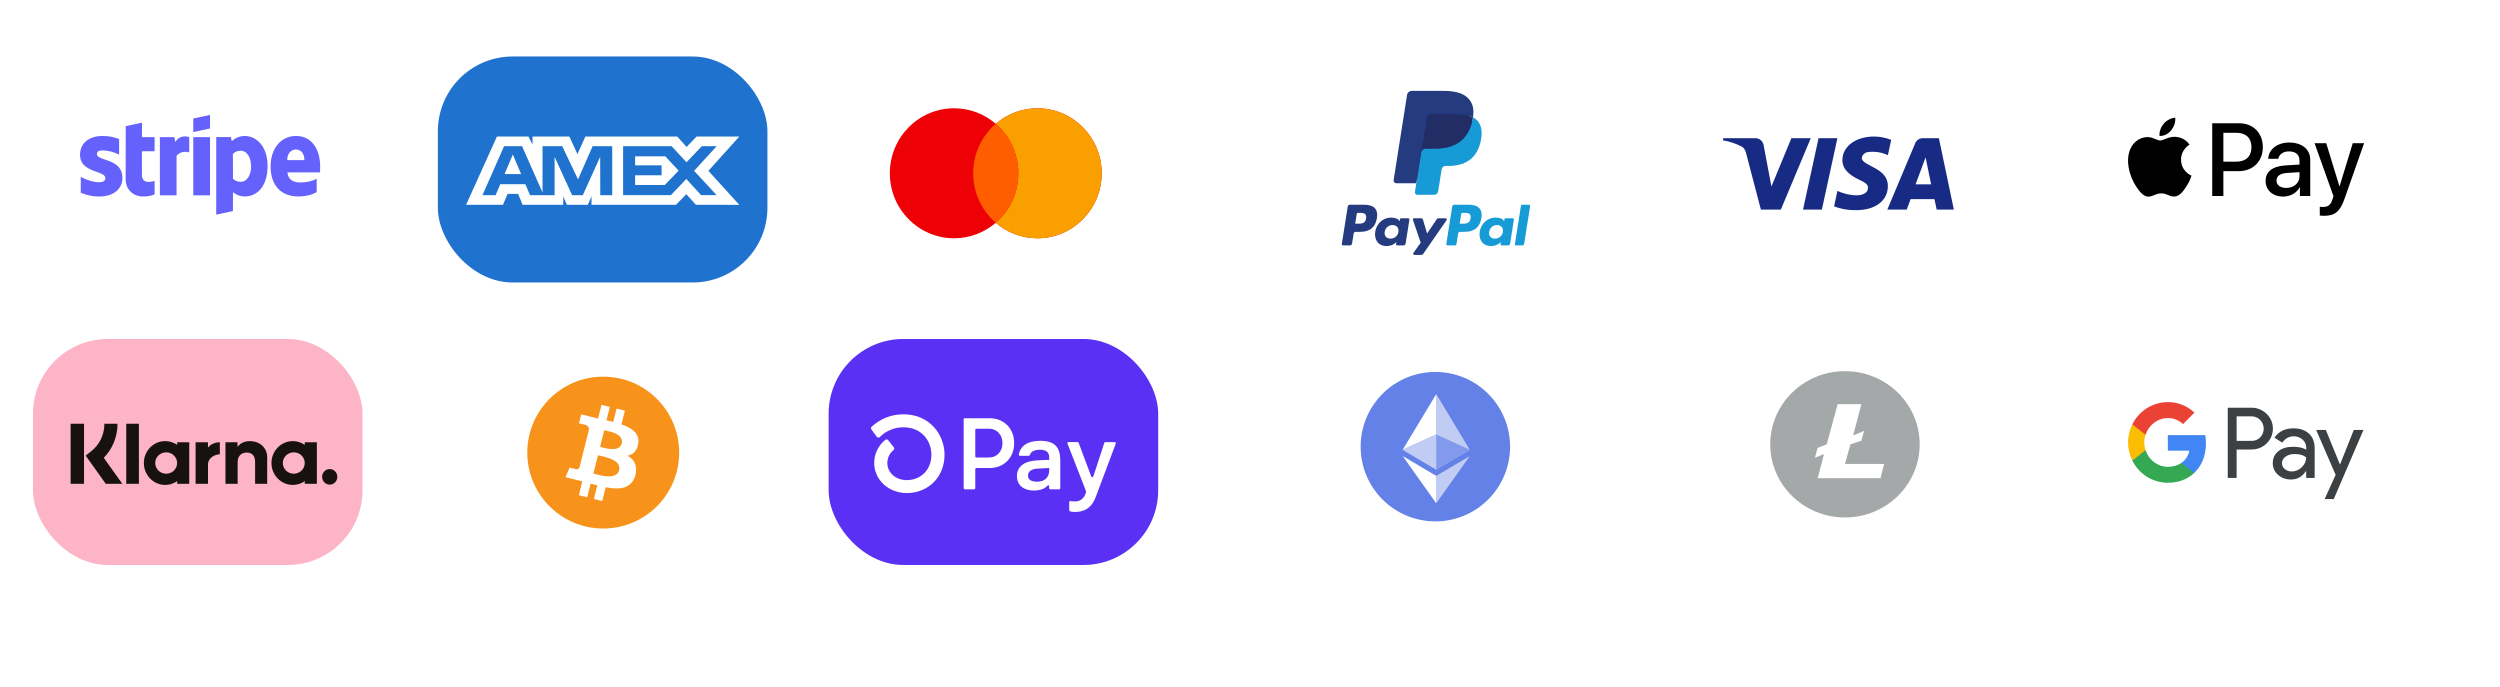 <svg width="531" height="146" viewBox="0 0 531 146" fill="none" xmlns="http://www.w3.org/2000/svg">
<g clip-path="url(#clip0_156_326)">
<g filter="url(#filter0_d_156_326)">
<rect x="7" y="11" width="70" height="48" rx="15.875" fill="white"/>
<path fill-rule="evenodd" clip-rule="evenodd" d="M44.611 27.284L41.055 28.047V25.164L44.611 24.415V27.284ZM30.161 26.055L26.704 26.79L26.69 38.109C26.69 40.201 28.262 41.741 30.359 41.741C31.521 41.741 32.371 41.529 32.838 41.275V38.406C32.385 38.59 30.146 39.24 30.146 37.148V32.132H32.838V29.121H30.146L30.161 26.055ZM21.788 31.947C21.038 31.947 20.584 32.159 20.584 32.711C20.584 33.312 21.364 33.577 22.332 33.906C23.91 34.441 25.987 35.145 25.996 37.756C25.996 40.285 23.97 41.741 21.023 41.741C19.805 41.741 18.473 41.501 17.156 40.935V37.572C18.346 38.222 19.848 38.703 21.023 38.703C21.817 38.703 22.383 38.491 22.383 37.84C22.383 37.174 21.538 36.869 20.517 36.501C18.962 35.941 17 35.235 17 32.88C17 30.379 18.913 28.881 21.788 28.881C22.964 28.881 24.126 29.064 25.302 29.531V32.852C24.225 32.273 22.865 31.947 21.788 31.947ZM37.244 30.167L37.018 29.121H33.958V41.487H37.499V33.106C38.335 32.018 39.752 32.216 40.191 32.371V29.121C39.738 28.952 38.08 28.641 37.244 30.167ZM41.055 29.121H44.611V41.487H41.055V29.121ZM68 35.353C68 31.735 66.243 28.881 62.886 28.881C59.514 28.881 57.474 31.735 57.474 35.325C57.474 39.579 59.883 41.727 63.339 41.727C65.025 41.727 66.3 41.345 67.263 40.808V37.982C66.3 38.462 65.195 38.759 63.792 38.759C62.418 38.759 61.2 38.279 61.044 36.611H67.972C67.972 36.533 67.977 36.356 67.983 36.153V36.152V36.152V36.152C67.991 35.875 68 35.549 68 35.353ZM61.002 34.011C61.002 32.414 61.979 31.75 62.872 31.75C63.736 31.75 64.657 32.414 64.657 34.011H61.002ZM49.229 29.983C49.725 29.531 50.617 28.881 52.006 28.881C54.485 28.881 56.822 31.114 56.837 35.212C56.837 39.692 54.527 41.727 51.992 41.727C50.745 41.727 49.994 41.204 49.484 40.837L49.47 44.836L45.928 45.585V29.107H49.045L49.229 29.983ZM49.484 37.954C49.824 38.321 50.32 38.618 51.156 38.618C52.459 38.618 53.337 37.205 53.337 35.311C53.337 33.46 52.445 32.018 51.156 32.018C50.348 32.018 49.838 32.301 49.47 32.711L49.484 37.954Z" fill="#6461FC"/>
</g>
<g filter="url(#filter1_d_156_326)">
<rect x="357" y="12" width="70" height="48" rx="15.875" fill="white"/>
<path fill-rule="evenodd" clip-rule="evenodd" d="M378.251 44.517H374.01L370.83 32.385C370.679 31.827 370.359 31.334 369.887 31.101C368.711 30.517 367.414 30.052 366 29.817V29.35H372.831C373.774 29.35 374.481 30.052 374.599 30.867L376.249 39.618L380.488 29.35H384.61L378.251 44.517ZM386.968 44.517H382.963L386.26 29.35H390.265L386.968 44.517ZM395.447 33.552C395.565 32.735 396.272 32.268 397.097 32.268C398.393 32.151 399.805 32.385 400.984 32.967L401.691 29.702C400.512 29.235 399.216 29 398.039 29C394.152 29 391.324 31.101 391.324 34.017C391.324 36.235 393.327 37.4 394.742 38.101C396.272 38.801 396.861 39.268 396.743 39.967C396.743 41.017 395.565 41.484 394.388 41.484C392.974 41.484 391.56 41.134 390.265 40.55L389.558 43.817C390.972 44.4 392.502 44.634 393.917 44.634C398.275 44.749 400.984 42.651 400.984 39.5C400.984 35.533 395.447 35.301 395.447 33.552ZM415 44.517L411.82 29.35H408.404C407.697 29.35 406.99 29.817 406.754 30.517L400.866 44.517H404.989L405.812 42.301H410.877L411.349 44.517H415ZM408.994 33.434L410.17 39.15H406.872L408.994 33.434Z" fill="#172B85"/>
</g>
<g filter="url(#filter2_d_156_326)">
<rect x="270" y="13" width="70" height="48" rx="15.875" fill="white"/>
<path fill-rule="evenodd" clip-rule="evenodd" d="M289.8 43.482H286.689C286.476 43.482 286.295 43.637 286.262 43.847L285.003 51.825C284.978 51.982 285.1 52.124 285.26 52.124H286.745C286.958 52.124 287.139 51.969 287.172 51.759L287.512 49.607C287.545 49.397 287.726 49.242 287.938 49.242H288.923C290.973 49.242 292.156 48.25 292.465 46.285C292.604 45.425 292.471 44.749 292.068 44.276C291.626 43.757 290.841 43.482 289.8 43.482ZM290.159 46.396C289.989 47.512 289.136 47.512 288.311 47.512H287.842L288.171 45.427C288.191 45.301 288.3 45.209 288.427 45.209H288.642C289.204 45.209 289.734 45.209 290.008 45.529C290.171 45.72 290.221 46.004 290.159 46.396ZM299.1 46.36H297.61C297.483 46.36 297.374 46.453 297.354 46.579L297.288 46.996L297.184 46.845C296.862 46.377 296.142 46.22 295.424 46.22C293.778 46.22 292.372 47.467 292.098 49.216C291.956 50.089 292.158 50.923 292.653 51.505C293.107 52.04 293.757 52.263 294.53 52.263C295.856 52.263 296.592 51.41 296.592 51.41L296.525 51.824C296.5 51.982 296.622 52.124 296.781 52.124H298.123C298.336 52.124 298.516 51.969 298.55 51.759L299.355 46.659C299.381 46.503 299.259 46.36 299.1 46.36ZM297.023 49.26C296.88 50.111 296.204 50.682 295.343 50.682C294.91 50.682 294.564 50.544 294.342 50.281C294.122 50.02 294.038 49.648 294.108 49.234C294.243 48.39 294.93 47.8 295.778 47.8C296.201 47.8 296.545 47.941 296.771 48.206C296.998 48.474 297.088 48.848 297.023 49.26ZM305.538 46.36H307.035C307.245 46.36 307.367 46.595 307.248 46.767L302.268 53.955C302.188 54.071 302.055 54.141 301.913 54.141H300.418C300.207 54.141 300.084 53.903 300.206 53.731L301.757 51.542L300.108 46.703C300.051 46.535 300.175 46.36 300.354 46.36H301.825C302.016 46.36 302.185 46.485 302.24 46.668L303.115 49.591L305.18 46.55C305.261 46.431 305.395 46.36 305.538 46.36Z" fill="#253B80"/>
<path fill-rule="evenodd" clip-rule="evenodd" d="M321.771 51.825L323.048 43.701C323.067 43.575 323.177 43.482 323.304 43.481H324.741C324.9 43.481 325.022 43.624 324.997 43.781L323.737 51.759C323.705 51.969 323.524 52.124 323.31 52.124H322.026C321.868 52.124 321.746 51.982 321.771 51.825ZM311.992 43.482H308.88C308.668 43.482 308.487 43.637 308.454 43.847L307.195 51.825C307.17 51.982 307.292 52.124 307.451 52.124H309.048C309.196 52.124 309.323 52.016 309.346 51.869L309.703 49.607C309.736 49.396 309.918 49.242 310.13 49.242H311.114C313.164 49.242 314.347 48.25 314.656 46.285C314.796 45.425 314.662 44.749 314.259 44.276C313.817 43.757 313.033 43.482 311.992 43.482ZM312.351 46.396C312.181 47.512 311.328 47.512 310.503 47.512H310.034L310.364 45.427C310.384 45.301 310.492 45.208 310.62 45.208H310.835C311.396 45.208 311.927 45.208 312.2 45.529C312.364 45.72 312.413 46.004 312.351 46.396ZM321.292 46.36H319.803C319.675 46.36 319.566 46.453 319.547 46.579L319.481 46.996L319.376 46.845C319.054 46.376 318.335 46.22 317.617 46.22C315.971 46.22 314.565 47.467 314.291 49.216C314.149 50.089 314.351 50.923 314.846 51.505C315.301 52.04 315.949 52.263 316.722 52.263C318.049 52.263 318.784 51.41 318.784 51.41L318.718 51.824C318.693 51.982 318.815 52.124 318.975 52.124H320.316C320.529 52.124 320.71 51.969 320.743 51.759L321.549 46.659C321.573 46.502 321.451 46.36 321.292 46.36ZM319.215 49.26C319.072 50.111 318.396 50.682 317.534 50.682C317.102 50.682 316.756 50.544 316.533 50.281C316.313 50.02 316.23 49.648 316.3 49.234C316.435 48.39 317.121 47.8 317.969 47.8C318.392 47.8 318.736 47.94 318.963 48.206C319.191 48.474 319.281 48.848 319.215 49.26Z" fill="#179BD7"/>
<path d="M301.314 40.628L301.697 38.199L300.845 38.179H296.776L299.604 20.251C299.612 20.197 299.641 20.147 299.682 20.111C299.724 20.075 299.778 20.055 299.833 20.055H306.693C308.971 20.055 310.542 20.529 311.363 21.465C311.748 21.903 311.993 22.362 312.111 22.866C312.235 23.396 312.238 24.029 312.116 24.8L312.107 24.857V25.351L312.492 25.569C312.816 25.741 313.073 25.937 313.271 26.163C313.6 26.538 313.813 27.015 313.903 27.58C313.996 28.162 313.965 28.853 313.813 29.637C313.637 30.538 313.354 31.322 312.97 31.965C312.618 32.556 312.169 33.047 311.636 33.427C311.127 33.788 310.522 34.063 309.838 34.238C309.175 34.411 308.42 34.498 307.591 34.498H307.057C306.676 34.498 306.305 34.636 306.014 34.882C305.722 35.134 305.529 35.477 305.47 35.853L305.429 36.072L304.754 40.354L304.723 40.511C304.715 40.561 304.701 40.586 304.681 40.603C304.662 40.618 304.636 40.628 304.61 40.628H301.314Z" fill="#253B80"/>
<path d="M312.856 24.913C312.836 25.044 312.813 25.178 312.786 25.316C311.881 29.96 308.786 31.565 304.833 31.565H302.821C302.337 31.565 301.93 31.916 301.855 32.393L300.824 38.928L300.532 40.781C300.483 41.094 300.725 41.376 301.041 41.376H304.61C305.033 41.376 305.392 41.069 305.459 40.652L305.494 40.471L306.166 36.205L306.209 35.971C306.275 35.553 306.635 35.246 307.057 35.246H307.591C311.05 35.246 313.757 33.842 314.549 29.778C314.879 28.081 314.708 26.663 313.833 25.667C313.569 25.366 313.24 25.117 312.856 24.913Z" fill="#179BD7"/>
<path d="M311.91 24.537C311.772 24.496 311.629 24.46 311.482 24.427C311.336 24.395 311.185 24.366 311.03 24.341C310.487 24.254 309.893 24.212 309.256 24.212H303.879C303.746 24.212 303.621 24.242 303.508 24.296C303.26 24.415 303.076 24.65 303.031 24.937L301.887 32.182L301.854 32.394C301.93 31.917 302.337 31.566 302.82 31.566H304.833C308.786 31.566 311.881 29.96 312.786 25.316C312.813 25.179 312.836 25.045 312.856 24.914C312.627 24.793 312.379 24.689 312.112 24.6C312.046 24.578 311.978 24.557 311.91 24.537Z" fill="#222D65"/>
<path d="M303.031 24.937C303.076 24.65 303.26 24.415 303.508 24.296C303.621 24.242 303.747 24.212 303.879 24.212H309.256C309.893 24.212 310.487 24.254 311.03 24.342C311.185 24.367 311.336 24.395 311.483 24.427C311.629 24.46 311.772 24.497 311.91 24.537C311.979 24.558 312.047 24.579 312.113 24.6C312.38 24.688 312.628 24.793 312.857 24.914C313.126 23.197 312.855 22.029 311.927 20.97C310.904 19.805 309.057 19.306 306.694 19.306H299.834C299.351 19.306 298.939 19.657 298.865 20.135L296.007 38.247C295.951 38.605 296.227 38.929 296.589 38.929H300.824L301.887 32.182L303.031 24.937Z" fill="#253B80"/>
</g>
<g filter="url(#filter3_d_156_326)">
<rect x="442" y="70" width="70" height="48" rx="15.875" fill="white"/>
<path fill-rule="evenodd" clip-rule="evenodd" d="M475.06 101.516V95.475H478.179C479.456 95.475 480.535 95.046 481.414 94.202L481.625 93.988C483.231 92.24 483.126 89.516 481.414 87.898C480.558 87.042 479.386 86.578 478.179 86.602H473.173V101.516H475.06ZM475.06 93.643V88.434H478.226C478.906 88.434 479.551 88.695 480.032 89.171C481.052 90.17 481.075 91.835 480.09 92.87C479.61 93.381 478.93 93.667 478.226 93.643H475.06ZM490.429 92.109C489.62 91.359 488.518 90.979 487.123 90.979C485.33 90.979 483.982 91.645 483.091 92.965L484.755 94.023C485.365 93.12 486.197 92.668 487.252 92.668C487.921 92.668 488.565 92.917 489.069 93.369C489.562 93.797 489.843 94.416 489.843 95.07V95.51C489.116 95.106 488.202 94.892 487.076 94.892C485.764 94.892 484.708 95.201 483.923 95.831C483.138 96.462 482.739 97.294 482.739 98.353C482.715 99.316 483.126 100.232 483.853 100.85C484.591 101.516 485.529 101.849 486.631 101.849C487.932 101.849 488.964 101.267 489.749 100.101H489.831V101.516H491.637V95.225C491.637 93.904 491.238 92.858 490.429 92.109ZM485.307 99.637C484.92 99.352 484.685 98.888 484.685 98.389C484.685 97.83 484.943 97.366 485.447 96.997C485.963 96.628 486.608 96.438 487.37 96.438C488.425 96.426 489.246 96.664 489.832 97.14C489.832 97.948 489.516 98.65 488.894 99.245C488.332 99.816 487.57 100.137 486.772 100.137C486.245 100.149 485.729 99.97 485.307 99.637ZM495.693 106.001L502 91.312H499.949L497.029 98.638H496.994L494.005 91.312H491.953L496.092 100.863L493.747 106.001H495.693Z" fill="#3C4043"/>
<path d="M468.544 94.166C468.544 93.583 468.497 93 468.404 92.429H460.444V95.724H465.004C464.816 96.782 464.207 97.734 463.316 98.329V100.469H466.035C467.63 98.983 468.544 96.782 468.544 94.166Z" fill="#4285F4"/>
<path d="M460.444 102.539C462.718 102.539 464.641 101.778 466.036 100.47L463.316 98.329C462.554 98.852 461.581 99.15 460.444 99.15C458.24 99.15 456.376 97.639 455.708 95.617H452.906V97.829C454.336 100.72 457.255 102.539 460.444 102.539Z" fill="#34A853"/>
<path d="M455.708 95.617C455.356 94.559 455.356 93.405 455.708 92.335V90.135H452.906C451.698 92.549 451.698 95.403 452.906 97.818L455.708 95.617Z" fill="#FBBC04"/>
<path d="M460.444 88.802C461.651 88.778 462.812 89.242 463.68 90.087L466.094 87.636C464.559 86.186 462.542 85.389 460.444 85.412C457.255 85.412 454.336 87.244 452.906 90.134L455.708 92.346C456.376 90.312 458.24 88.802 460.444 88.802Z" fill="#EA4335"/>
</g>
<g filter="url(#filter4_d_156_326)">
<rect x="176" y="72" width="70" height="48" rx="15.875" fill="#5A31F4"/>
<path d="M215.409 94.123C215.409 97.203 213.249 99.402 210.232 99.402H207.389C207.357 99.402 207.326 99.408 207.297 99.42C207.268 99.432 207.242 99.45 207.22 99.472C207.198 99.494 207.18 99.521 207.168 99.55C207.156 99.579 207.15 99.61 207.15 99.641V103.69C207.15 103.753 207.125 103.814 207.081 103.858C207.036 103.903 206.975 103.929 206.912 103.929H204.923C204.875 103.929 204.829 103.915 204.79 103.888C204.75 103.862 204.72 103.825 204.702 103.781C204.69 103.752 204.683 103.722 204.683 103.691V89.082C204.683 89.051 204.689 89.019 204.701 88.99C204.713 88.961 204.73 88.935 204.752 88.913C204.775 88.891 204.801 88.873 204.83 88.861C204.859 88.849 204.89 88.843 204.921 88.843H210.244C213.249 88.839 215.409 91.038 215.409 94.123ZM212.928 94.123C212.928 92.352 211.72 91.058 210.082 91.058H207.389C207.357 91.058 207.326 91.064 207.297 91.076C207.268 91.088 207.242 91.106 207.22 91.128C207.198 91.15 207.18 91.176 207.168 91.206C207.156 91.234 207.15 91.266 207.15 91.297V96.935C207.15 96.998 207.175 97.058 207.22 97.103C207.265 97.148 207.325 97.173 207.389 97.173H210.082C211.72 97.184 212.928 95.889 212.928 94.123ZM215.999 101.126C215.978 100.654 216.076 100.184 216.283 99.759C216.49 99.334 216.801 98.967 217.185 98.693C217.962 98.109 219.175 97.807 220.956 97.744L222.853 97.677V97.117C222.853 95.995 222.101 95.521 220.894 95.521C219.686 95.521 218.92 95.949 218.745 96.649C218.73 96.698 218.7 96.741 218.659 96.771C218.617 96.801 218.567 96.817 218.516 96.815H216.642C216.607 96.816 216.573 96.81 216.541 96.796C216.51 96.782 216.482 96.761 216.459 96.736C216.436 96.71 216.419 96.679 216.41 96.646C216.4 96.613 216.398 96.578 216.404 96.544C216.681 94.885 218.061 93.624 220.979 93.624C224.084 93.624 225.205 95.07 225.205 97.83V103.69C225.204 103.753 225.178 103.814 225.133 103.859C225.087 103.904 225.026 103.929 224.962 103.929H223.073C223.01 103.929 222.949 103.904 222.904 103.86C222.882 103.837 222.864 103.811 222.853 103.782C222.841 103.753 222.835 103.722 222.835 103.691V103.252C222.835 103.216 222.825 103.18 222.805 103.15C222.785 103.12 222.757 103.096 222.723 103.083C222.689 103.069 222.652 103.066 222.617 103.074C222.582 103.081 222.549 103.1 222.525 103.126C221.958 103.743 221.043 104.188 219.577 104.188C217.421 104.188 215.999 103.066 215.999 101.126ZM222.853 99.856V99.402L220.396 99.531C219.102 99.597 218.349 100.135 218.349 101.041C218.349 101.86 219.04 102.313 220.246 102.313C221.885 102.313 222.853 101.428 222.853 99.856ZM227.102 108.357V106.659C227.102 106.623 227.11 106.588 227.126 106.556C227.141 106.524 227.163 106.495 227.191 106.473C227.219 106.45 227.251 106.434 227.285 106.426C227.32 106.417 227.356 106.416 227.391 106.423C227.68 106.477 227.975 106.505 228.27 106.506C228.777 106.531 229.278 106.384 229.692 106.091C230.106 105.797 230.41 105.373 230.554 104.887L230.677 104.496C230.695 104.443 230.695 104.386 230.677 104.334L226.741 94.225C226.726 94.188 226.721 94.148 226.726 94.109C226.73 94.07 226.744 94.033 226.766 94C226.788 93.968 226.818 93.941 226.852 93.922C226.887 93.904 226.926 93.894 226.965 93.894H228.874C228.922 93.894 228.97 93.909 229.01 93.937C229.05 93.965 229.081 94.004 229.098 94.05L231.771 101.18C231.788 101.227 231.819 101.268 231.86 101.297C231.901 101.326 231.95 101.342 232 101.342C232.05 101.342 232.099 101.326 232.14 101.297C232.181 101.268 232.212 101.227 232.229 101.18L234.551 94.07C234.567 94.021 234.598 93.979 234.639 93.949C234.681 93.919 234.731 93.903 234.782 93.903H236.756C236.796 93.903 236.835 93.913 236.87 93.931C236.905 93.95 236.935 93.977 236.957 94.009C236.979 94.042 236.994 94.08 236.998 94.119C237.003 94.158 236.998 94.198 236.984 94.235L232.774 105.462C231.805 108.071 230.142 108.738 228.313 108.738C227.966 108.748 227.619 108.706 227.283 108.615C227.227 108.6 227.179 108.566 227.145 108.519C227.112 108.472 227.097 108.414 227.102 108.357ZM191.898 88.001C189.391 87.983 186.972 88.926 185.139 90.638C185.061 90.71 185.012 90.808 185.002 90.914C184.992 91.019 185.022 91.125 185.086 91.21L186.22 92.76C186.257 92.812 186.305 92.855 186.36 92.886C186.415 92.917 186.476 92.936 186.54 92.941C186.603 92.946 186.666 92.937 186.726 92.915C186.785 92.892 186.839 92.858 186.883 92.812C187.542 92.153 188.326 91.632 189.189 91.28C190.051 90.927 190.976 90.75 191.908 90.759C195.799 90.759 197.831 93.688 197.831 96.579C197.831 99.723 195.696 101.935 192.627 101.979C190.256 101.979 188.469 100.407 188.469 98.331C188.471 97.806 188.59 97.289 188.817 96.816C189.043 96.343 189.372 95.926 189.779 95.595C189.866 95.523 189.92 95.42 189.931 95.309C189.942 95.197 189.909 95.086 189.838 94.998L188.646 93.492C188.61 93.447 188.565 93.409 188.514 93.381C188.463 93.353 188.407 93.336 188.349 93.33C188.292 93.324 188.233 93.329 188.178 93.347C188.122 93.364 188.071 93.391 188.026 93.429C187.294 94.019 186.703 94.765 186.296 95.614C185.89 96.462 185.679 97.39 185.678 98.331C185.678 101.905 188.715 104.709 192.606 104.732H192.658C197.278 104.672 200.619 101.25 200.619 96.574C200.619 92.421 197.56 88.001 191.9 88.001H191.898Z" fill="white"/>
</g>
<g filter="url(#filter5_d_156_326)">
<rect x="93" y="72" width="70" height="48" rx="15.875" fill="white"/>
<path fill-rule="evenodd" clip-rule="evenodd" d="M144.254 96.129C144.254 105.037 137.033 112.259 128.126 112.259C119.218 112.259 111.997 105.037 111.997 96.129C111.997 87.222 119.218 80 128.126 80C137.033 80 144.254 87.222 144.254 96.129ZM132 90.137C134.244 90.907 135.885 92.061 135.563 94.208C135.329 95.78 134.454 96.54 133.292 96.807C134.887 97.634 135.43 99.203 134.925 101.101C133.966 103.832 131.687 104.061 128.656 103.491L127.92 106.426L126.143 105.985L126.869 103.088C126.409 102.974 125.938 102.852 125.453 102.722L124.724 105.633L122.949 105.191L123.684 102.249L120.105 101.35L120.988 99.323C120.988 99.323 122.298 99.669 122.28 99.644C122.783 99.767 123.007 99.441 123.095 99.224L125.09 91.256C125.112 90.88 124.981 90.406 124.261 90.227C124.289 90.207 122.971 89.907 122.971 89.907L123.443 88.016L127.027 88.9L127.756 85.992L129.532 86.434L128.818 89.285C129.296 89.392 129.776 89.502 130.243 89.618L130.951 86.786L132.728 87.227L132 90.137ZM127.749 94.989C128.959 95.309 131.593 96.008 132.052 94.177C132.52 92.304 129.961 91.738 128.709 91.461C128.567 91.43 128.441 91.402 128.339 91.376L127.455 94.912C127.539 94.933 127.638 94.959 127.749 94.989ZM126.377 100.681C127.827 101.063 130.998 101.898 131.502 99.881C132.018 97.818 128.944 97.131 127.445 96.796C127.277 96.758 127.129 96.725 127.008 96.695L126.032 100.592C126.131 100.616 126.247 100.647 126.377 100.681Z" fill="#F7931A"/>
</g>
<g filter="url(#filter6_d_156_326)">
<rect x="7" y="72" width="70" height="48" rx="15.875" fill="#FEB4C7"/>
<path fill-rule="evenodd" clip-rule="evenodd" d="M24.959 90H22.173C22.173 92.348 21.123 94.503 19.292 95.913L18.188 96.763L22.466 102.76H25.983L22.047 97.242C23.912 95.332 24.959 92.763 24.959 90ZM29.503 102.756H26.813V90.003H29.503V102.756ZM37.63 93.934V94.498C36.904 93.989 36.028 93.69 35.083 93.69C32.582 93.69 30.555 95.774 30.555 98.345C30.555 100.916 32.582 103 35.083 103C36.028 103 36.904 102.701 37.63 102.192V102.756H40.199V93.934H37.63ZM37.622 98.345C37.622 99.599 36.58 100.615 35.294 100.615C34.008 100.615 32.966 99.599 32.966 98.345C32.966 97.091 34.008 96.075 35.294 96.075C36.58 96.075 37.622 97.091 37.622 98.345ZM64.734 94.498V93.934H67.303V102.756H64.734V102.192C64.008 102.701 63.132 103 62.187 103C59.687 103 57.659 100.916 57.659 98.345C57.659 95.774 59.687 93.69 62.187 93.69C63.132 93.69 64.008 93.989 64.734 94.498ZM62.398 100.615C63.684 100.615 64.726 99.599 64.726 98.345C64.726 97.091 63.684 96.075 62.398 96.075C61.112 96.075 60.07 97.091 60.07 98.345C60.07 99.599 61.112 100.615 62.398 100.615ZM53.094 93.697C52.068 93.697 51.096 94.025 50.447 94.928V93.935H47.889V102.756H50.478V98.12C50.478 96.779 51.353 96.122 52.407 96.122C53.536 96.122 54.185 96.815 54.185 98.102V102.756H56.752V97.146C56.752 95.093 55.164 93.697 53.094 93.697ZM44.173 93.934V95.083C44.688 94.394 45.648 93.935 46.691 93.935V96.502C46.686 96.502 46.682 96.501 46.677 96.501C46.672 96.501 46.666 96.501 46.661 96.501C45.644 96.501 44.179 97.248 44.179 98.637V102.756H41.543V93.934H44.173ZM68.418 101.284C68.418 100.369 69.14 99.627 70.031 99.627C70.921 99.627 71.643 100.369 71.643 101.284C71.643 102.2 70.921 102.942 70.031 102.942C69.14 102.942 68.418 102.2 68.418 101.284ZM17.848 102.76H15V90H17.848V102.76Z" fill="#17120F"/>
</g>
<g filter="url(#filter7_d_156_326)">
<rect x="270" y="71" width="70" height="48" rx="15.875" fill="white"/>
<ellipse cx="304.87" cy="94.87" rx="15.87" ry="15.87" fill="#6481E7"/>
<path fill-rule="evenodd" clip-rule="evenodd" d="M305.056 83.704V99.725L312.175 95.516L305.056 83.704Z" fill="#C1CCF5"/>
<path fill-rule="evenodd" clip-rule="evenodd" d="M297.937 95.516L305.055 99.725V83.704L297.937 95.516Z" fill="white"/>
<path fill-rule="evenodd" clip-rule="evenodd" d="M305.056 92.28L297.937 95.516L305.056 99.724L312.175 95.516L305.056 92.28Z" fill="#8299EC"/>
<path fill-rule="evenodd" clip-rule="evenodd" d="M305.056 101.072V106.898L312.179 96.866L305.056 101.072Z" fill="#C1CCF5"/>
<path fill-rule="evenodd" clip-rule="evenodd" d="M305.056 92.28L297.937 95.516L305.056 99.724L305.056 92.28Z" fill="#C1CCF5"/>
<path fill-rule="evenodd" clip-rule="evenodd" d="M297.937 96.866L305.056 106.898V101.072L297.937 96.866Z" fill="white"/>
</g>
<g filter="url(#filter8_d_156_326)">
<rect x="357" y="71" width="70" height="47" rx="15.875" fill="white"/>
<path fill-rule="evenodd" clip-rule="evenodd" d="M407.74 94.373C407.74 102.955 400.635 109.912 391.87 109.912C383.105 109.912 376 102.955 376 94.373C376 85.791 383.105 78.834 391.87 78.834C400.635 78.834 407.74 85.791 407.74 94.373ZM388 94.373L390.322 85.845H395.354L393.612 92.478L395.935 91.53L395.354 93.614L393.031 94.373L391.87 98.542H400.193L399.418 101.573H386.064L387.419 96.457L385.484 97.215L386.064 95.131L388 94.373Z" fill="#A5A8A9"/>
</g>
<g filter="url(#filter9_d_156_326)">
<rect x="93" y="12" width="70" height="48" rx="15.875" fill="#1F72CD"/>
<path fill-rule="evenodd" clip-rule="evenodd" d="M105.549 29L99 43.494H106.84L107.812 41.183H110.034L111.006 43.494H119.636V41.73L120.405 43.494H124.87L125.639 41.693V43.494H143.587L145.769 41.243L147.813 43.494L157.032 43.512L150.462 36.287L157.032 29H147.956L145.832 31.209L143.852 29H124.327L122.65 32.741L120.934 29H113.11V30.704L112.24 29H105.549ZM132.352 31.058H142.658L145.811 34.463L149.065 31.058H152.217L147.427 36.285L152.217 41.452H148.922L145.769 38.008L142.499 41.452H132.352V31.058ZM134.897 35.11V33.212V33.21H141.328L144.134 36.246L141.204 39.299H134.897V37.226H140.52V35.11H134.897ZM107.066 31.058H110.888L115.232 40.886V31.058H119.419L122.774 38.105L125.867 31.058H130.033V41.458H127.498L127.477 33.309L123.782 41.458H121.514L117.798 33.309V41.458H112.584L111.595 39.127H106.254L105.267 41.456H102.474L107.066 31.058ZM107.166 36.971L108.926 32.818L110.683 36.971H107.166Z" fill="white"/>
</g>
<g filter="url(#filter10_d_156_326)">
<rect x="176" y="13" width="70" height="48" rx="15.875" fill="white"/>
<path fill-rule="evenodd" clip-rule="evenodd" d="M211.5 47.314C209.117 49.37 206.026 50.612 202.648 50.612C195.11 50.612 189 44.431 189 36.806C189 29.181 195.11 23 202.648 23C206.026 23 209.117 24.241 211.5 26.298C213.883 24.241 216.974 23 220.352 23C227.89 23 234 29.181 234 36.806C234 44.431 227.89 50.612 220.352 50.612C216.974 50.612 213.883 49.37 211.5 47.314Z" fill="#ED0006"/>
<path fill-rule="evenodd" clip-rule="evenodd" d="M211.5 47.314C214.434 44.782 216.295 41.014 216.295 36.806C216.295 32.598 214.434 28.83 211.5 26.298C213.883 24.241 216.974 23 220.352 23C227.89 23 234 29.181 234 36.806C234 44.431 227.89 50.612 220.352 50.612C216.974 50.612 213.883 49.37 211.5 47.314Z" fill="#F9A000"/>
<path fill-rule="evenodd" clip-rule="evenodd" d="M211.5 47.314C214.434 44.782 216.295 41.014 216.295 36.806C216.295 32.598 214.434 28.83 211.5 26.298C208.566 28.83 206.705 32.598 206.705 36.806C206.705 41.014 208.566 44.782 211.5 47.314Z" fill="#FF5E00"/>
</g>
<g filter="url(#filter11_d_156_326)">
<rect x="442" y="11" width="70" height="48" rx="15.875" fill="white"/>
<path fill-rule="evenodd" clip-rule="evenodd" d="M458.692 28.866C459.633 28.945 460.573 28.39 461.16 27.686C461.738 26.962 462.12 25.991 462.022 25C461.19 25.039 460.161 25.555 459.574 26.279C459.035 26.903 458.575 27.914 458.692 28.866ZM469.876 41.633V26.179H475.604C478.562 26.179 480.628 28.241 480.628 31.255C480.628 34.268 478.522 36.35 475.526 36.35H472.245V41.633H469.876ZM462.012 29.054C461.184 29.006 460.428 29.306 459.818 29.549C459.425 29.705 459.092 29.837 458.839 29.837C458.555 29.837 458.209 29.698 457.82 29.541C457.31 29.336 456.728 29.102 456.117 29.113C454.717 29.133 453.414 29.936 452.699 31.215C451.23 33.772 452.317 37.559 453.737 39.64C454.433 40.671 455.265 41.801 456.362 41.762C456.844 41.743 457.191 41.594 457.551 41.44C457.964 41.262 458.394 41.078 459.064 41.078C459.712 41.078 460.123 41.258 460.517 41.43C460.892 41.594 461.252 41.752 461.787 41.742C462.923 41.722 463.638 40.711 464.333 39.68C465.083 38.574 465.413 37.494 465.463 37.33L465.469 37.311C465.468 37.31 465.458 37.305 465.442 37.298C465.191 37.182 463.274 36.293 463.256 33.911C463.237 31.911 464.776 30.898 465.019 30.739C465.033 30.729 465.043 30.723 465.048 30.719C464.068 29.252 462.541 29.093 462.012 29.054ZM484.956 41.752C486.445 41.752 487.825 40.989 488.452 39.779H488.501V41.633H490.695V33.941C490.695 31.711 488.932 30.273 486.219 30.273C483.703 30.273 481.842 31.73 481.774 33.733H483.908C484.085 32.781 484.956 32.157 486.151 32.157C487.6 32.157 488.413 32.841 488.413 34.1V34.952L485.456 35.13C482.704 35.299 481.215 36.439 481.215 38.422C481.215 40.424 482.753 41.752 484.956 41.752ZM485.592 39.918C484.329 39.918 483.526 39.303 483.526 38.362C483.526 37.39 484.3 36.825 485.778 36.736L488.413 36.568V37.44C488.413 38.887 487.198 39.918 485.592 39.918ZM497.97 42.238C497.02 44.944 495.933 45.836 493.622 45.836C493.446 45.836 492.859 45.816 492.721 45.776V43.923C492.868 43.943 493.231 43.962 493.417 43.962C494.465 43.962 495.052 43.516 495.414 42.357L495.63 41.673L491.615 30.422H494.092L496.883 39.551H496.932L499.723 30.422H502.132L497.97 42.238ZM472.245 28.202H474.977C477.034 28.202 478.209 29.312 478.209 31.265C478.209 33.218 477.034 34.338 474.967 34.338H472.245V28.202Z" fill="black"/>
</g>
</g>
<defs>
<filter id="filter0_d_156_326" x="-13" y="-9" width="110" height="88" filterUnits="userSpaceOnUse" color-interpolation-filters="sRGB">
<feFlood flood-opacity="0" result="BackgroundImageFix"/>
<feColorMatrix in="SourceAlpha" type="matrix" values="0 0 0 0 0 0 0 0 0 0 0 0 0 0 0 0 0 0 127 0" result="hardAlpha"/>
<feOffset/>
<feGaussianBlur stdDeviation="10"/>
<feComposite in2="hardAlpha" operator="out"/>
<feColorMatrix type="matrix" values="0 0 0 0 0 0 0 0 0 0 0 0 0 0 0 0 0 0 0.07 0"/>
<feBlend mode="normal" in2="BackgroundImageFix" result="effect1_dropShadow_156_326"/>
<feBlend mode="normal" in="SourceGraphic" in2="effect1_dropShadow_156_326" result="shape"/>
</filter>
<filter id="filter1_d_156_326" x="337" y="-8" width="110" height="88" filterUnits="userSpaceOnUse" color-interpolation-filters="sRGB">
<feFlood flood-opacity="0" result="BackgroundImageFix"/>
<feColorMatrix in="SourceAlpha" type="matrix" values="0 0 0 0 0 0 0 0 0 0 0 0 0 0 0 0 0 0 127 0" result="hardAlpha"/>
<feOffset/>
<feGaussianBlur stdDeviation="10"/>
<feComposite in2="hardAlpha" operator="out"/>
<feColorMatrix type="matrix" values="0 0 0 0 0 0 0 0 0 0 0 0 0 0 0 0 0 0 0.07 0"/>
<feBlend mode="normal" in2="BackgroundImageFix" result="effect1_dropShadow_156_326"/>
<feBlend mode="normal" in="SourceGraphic" in2="effect1_dropShadow_156_326" result="shape"/>
</filter>
<filter id="filter2_d_156_326" x="250" y="-7" width="110" height="88" filterUnits="userSpaceOnUse" color-interpolation-filters="sRGB">
<feFlood flood-opacity="0" result="BackgroundImageFix"/>
<feColorMatrix in="SourceAlpha" type="matrix" values="0 0 0 0 0 0 0 0 0 0 0 0 0 0 0 0 0 0 127 0" result="hardAlpha"/>
<feOffset/>
<feGaussianBlur stdDeviation="10"/>
<feComposite in2="hardAlpha" operator="out"/>
<feColorMatrix type="matrix" values="0 0 0 0 0 0 0 0 0 0 0 0 0 0 0 0 0 0 0.07 0"/>
<feBlend mode="normal" in2="BackgroundImageFix" result="effect1_dropShadow_156_326"/>
<feBlend mode="normal" in="SourceGraphic" in2="effect1_dropShadow_156_326" result="shape"/>
</filter>
<filter id="filter3_d_156_326" x="422" y="50" width="110" height="88" filterUnits="userSpaceOnUse" color-interpolation-filters="sRGB">
<feFlood flood-opacity="0" result="BackgroundImageFix"/>
<feColorMatrix in="SourceAlpha" type="matrix" values="0 0 0 0 0 0 0 0 0 0 0 0 0 0 0 0 0 0 127 0" result="hardAlpha"/>
<feOffset/>
<feGaussianBlur stdDeviation="10"/>
<feComposite in2="hardAlpha" operator="out"/>
<feColorMatrix type="matrix" values="0 0 0 0 0 0 0 0 0 0 0 0 0 0 0 0 0 0 0.07 0"/>
<feBlend mode="normal" in2="BackgroundImageFix" result="effect1_dropShadow_156_326"/>
<feBlend mode="normal" in="SourceGraphic" in2="effect1_dropShadow_156_326" result="shape"/>
</filter>
<filter id="filter4_d_156_326" x="156" y="52" width="110" height="88" filterUnits="userSpaceOnUse" color-interpolation-filters="sRGB">
<feFlood flood-opacity="0" result="BackgroundImageFix"/>
<feColorMatrix in="SourceAlpha" type="matrix" values="0 0 0 0 0 0 0 0 0 0 0 0 0 0 0 0 0 0 127 0" result="hardAlpha"/>
<feOffset/>
<feGaussianBlur stdDeviation="10"/>
<feComposite in2="hardAlpha" operator="out"/>
<feColorMatrix type="matrix" values="0 0 0 0 0 0 0 0 0 0 0 0 0 0 0 0 0 0 0.07 0"/>
<feBlend mode="normal" in2="BackgroundImageFix" result="effect1_dropShadow_156_326"/>
<feBlend mode="normal" in="SourceGraphic" in2="effect1_dropShadow_156_326" result="shape"/>
</filter>
<filter id="filter5_d_156_326" x="73" y="52" width="110" height="88" filterUnits="userSpaceOnUse" color-interpolation-filters="sRGB">
<feFlood flood-opacity="0" result="BackgroundImageFix"/>
<feColorMatrix in="SourceAlpha" type="matrix" values="0 0 0 0 0 0 0 0 0 0 0 0 0 0 0 0 0 0 127 0" result="hardAlpha"/>
<feOffset/>
<feGaussianBlur stdDeviation="10"/>
<feComposite in2="hardAlpha" operator="out"/>
<feColorMatrix type="matrix" values="0 0 0 0 0 0 0 0 0 0 0 0 0 0 0 0 0 0 0.07 0"/>
<feBlend mode="normal" in2="BackgroundImageFix" result="effect1_dropShadow_156_326"/>
<feBlend mode="normal" in="SourceGraphic" in2="effect1_dropShadow_156_326" result="shape"/>
</filter>
<filter id="filter6_d_156_326" x="-13" y="52" width="110" height="88" filterUnits="userSpaceOnUse" color-interpolation-filters="sRGB">
<feFlood flood-opacity="0" result="BackgroundImageFix"/>
<feColorMatrix in="SourceAlpha" type="matrix" values="0 0 0 0 0 0 0 0 0 0 0 0 0 0 0 0 0 0 127 0" result="hardAlpha"/>
<feOffset/>
<feGaussianBlur stdDeviation="10"/>
<feComposite in2="hardAlpha" operator="out"/>
<feColorMatrix type="matrix" values="0 0 0 0 0 0 0 0 0 0 0 0 0 0 0 0 0 0 0.07 0"/>
<feBlend mode="normal" in2="BackgroundImageFix" result="effect1_dropShadow_156_326"/>
<feBlend mode="normal" in="SourceGraphic" in2="effect1_dropShadow_156_326" result="shape"/>
</filter>
<filter id="filter7_d_156_326" x="250" y="51" width="110" height="88" filterUnits="userSpaceOnUse" color-interpolation-filters="sRGB">
<feFlood flood-opacity="0" result="BackgroundImageFix"/>
<feColorMatrix in="SourceAlpha" type="matrix" values="0 0 0 0 0 0 0 0 0 0 0 0 0 0 0 0 0 0 127 0" result="hardAlpha"/>
<feOffset/>
<feGaussianBlur stdDeviation="10"/>
<feComposite in2="hardAlpha" operator="out"/>
<feColorMatrix type="matrix" values="0 0 0 0 0 0 0 0 0 0 0 0 0 0 0 0 0 0 0.07 0"/>
<feBlend mode="normal" in2="BackgroundImageFix" result="effect1_dropShadow_156_326"/>
<feBlend mode="normal" in="SourceGraphic" in2="effect1_dropShadow_156_326" result="shape"/>
</filter>
<filter id="filter8_d_156_326" x="337" y="51" width="110" height="87" filterUnits="userSpaceOnUse" color-interpolation-filters="sRGB">
<feFlood flood-opacity="0" result="BackgroundImageFix"/>
<feColorMatrix in="SourceAlpha" type="matrix" values="0 0 0 0 0 0 0 0 0 0 0 0 0 0 0 0 0 0 127 0" result="hardAlpha"/>
<feOffset/>
<feGaussianBlur stdDeviation="10"/>
<feComposite in2="hardAlpha" operator="out"/>
<feColorMatrix type="matrix" values="0 0 0 0 0 0 0 0 0 0 0 0 0 0 0 0 0 0 0.07 0"/>
<feBlend mode="normal" in2="BackgroundImageFix" result="effect1_dropShadow_156_326"/>
<feBlend mode="normal" in="SourceGraphic" in2="effect1_dropShadow_156_326" result="shape"/>
</filter>
<filter id="filter9_d_156_326" x="73" y="-8" width="110" height="88" filterUnits="userSpaceOnUse" color-interpolation-filters="sRGB">
<feFlood flood-opacity="0" result="BackgroundImageFix"/>
<feColorMatrix in="SourceAlpha" type="matrix" values="0 0 0 0 0 0 0 0 0 0 0 0 0 0 0 0 0 0 127 0" result="hardAlpha"/>
<feOffset/>
<feGaussianBlur stdDeviation="10"/>
<feComposite in2="hardAlpha" operator="out"/>
<feColorMatrix type="matrix" values="0 0 0 0 0 0 0 0 0 0 0 0 0 0 0 0 0 0 0.07 0"/>
<feBlend mode="normal" in2="BackgroundImageFix" result="effect1_dropShadow_156_326"/>
<feBlend mode="normal" in="SourceGraphic" in2="effect1_dropShadow_156_326" result="shape"/>
</filter>
<filter id="filter10_d_156_326" x="156" y="-7" width="110" height="88" filterUnits="userSpaceOnUse" color-interpolation-filters="sRGB">
<feFlood flood-opacity="0" result="BackgroundImageFix"/>
<feColorMatrix in="SourceAlpha" type="matrix" values="0 0 0 0 0 0 0 0 0 0 0 0 0 0 0 0 0 0 127 0" result="hardAlpha"/>
<feOffset/>
<feGaussianBlur stdDeviation="10"/>
<feComposite in2="hardAlpha" operator="out"/>
<feColorMatrix type="matrix" values="0 0 0 0 0 0 0 0 0 0 0 0 0 0 0 0 0 0 0.07 0"/>
<feBlend mode="normal" in2="BackgroundImageFix" result="effect1_dropShadow_156_326"/>
<feBlend mode="normal" in="SourceGraphic" in2="effect1_dropShadow_156_326" result="shape"/>
</filter>
<filter id="filter11_d_156_326" x="422" y="-9" width="110" height="88" filterUnits="userSpaceOnUse" color-interpolation-filters="sRGB">
<feFlood flood-opacity="0" result="BackgroundImageFix"/>
<feColorMatrix in="SourceAlpha" type="matrix" values="0 0 0 0 0 0 0 0 0 0 0 0 0 0 0 0 0 0 127 0" result="hardAlpha"/>
<feOffset/>
<feGaussianBlur stdDeviation="10"/>
<feComposite in2="hardAlpha" operator="out"/>
<feColorMatrix type="matrix" values="0 0 0 0 0 0 0 0 0 0 0 0 0 0 0 0 0 0 0.07 0"/>
<feBlend mode="normal" in2="BackgroundImageFix" result="effect1_dropShadow_156_326"/>
<feBlend mode="normal" in="SourceGraphic" in2="effect1_dropShadow_156_326" result="shape"/>
</filter>
<clipPath id="clip0_156_326">
<rect width="531" height="146" fill="white"/>
</clipPath>
</defs>
</svg>
